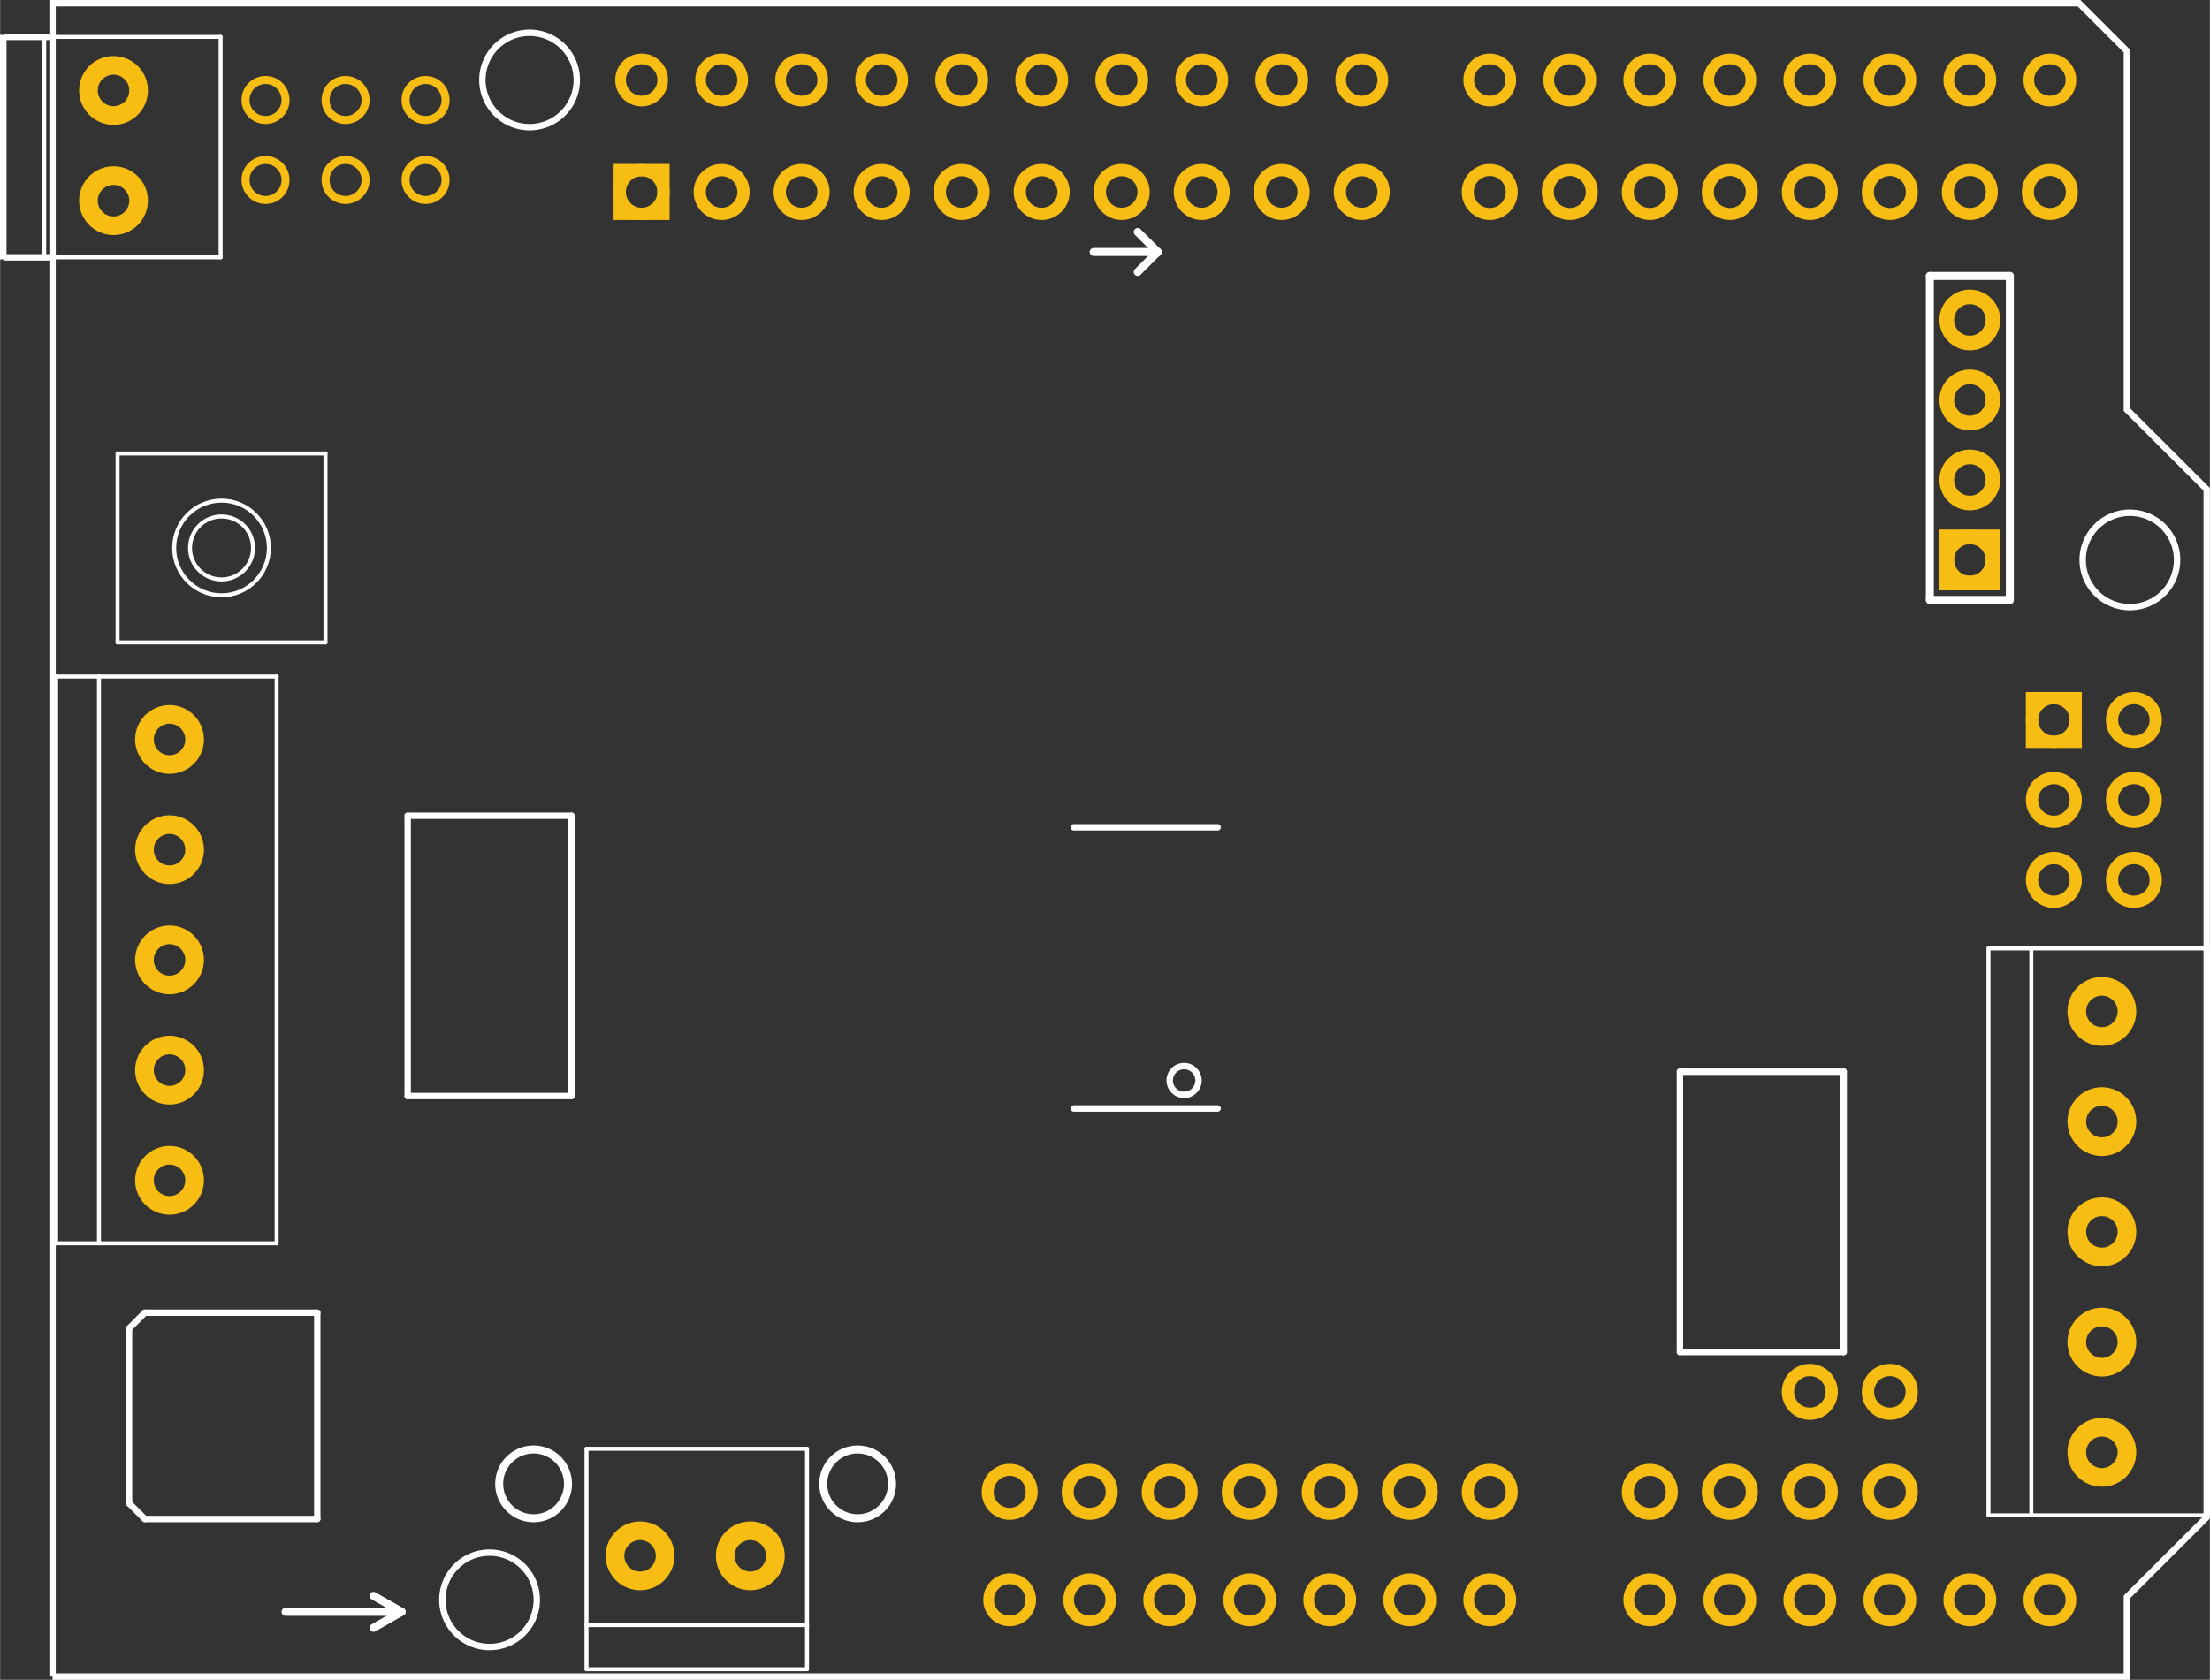 <?xml version='1.0' encoding='UTF-8' standalone='no'?>
<!-- Created with Fritzing (http://www.fritzing.org/) -->
<svg xmlns="http://www.w3.org/2000/svg" width="2.762in" y="0in" viewBox="0 0 198.845 151.2" baseProfile="tiny"  version="1.2" height="2.1in" x="0in">
    <rect x="0" y="0" width="198.845" height="151.2" fill="#333333" stroke="none"/>
    <desc >
        <referenceFile >mshield pca9865 v2.3_pcb.svg</referenceFile>
    </desc>
    <desc >Fritzing footprint generated by brd2svg</desc>
    <g gorn="0.2"  id="silkscreen">
        <path stroke="white" fill="none"  stroke-width="0.576" d="M4.72,150.912L4.72,0.288L187.07,0.288L191.377,4.592L191.377,36.868L198.557,44.041L198.557,136.567L191.377,143.739L191.377,150.912L4.72,150.912M43.397,7.2a4.247,4.247,0,1,0,8.495,0,4.247,4.247,0,1,0,-8.495,0zM187.397,50.4a4.247,4.247,0,1,0,8.495,0,4.247,4.247,0,1,0,-8.495,0zM39.797,144a4.247,4.247,0,1,0,8.495,0,4.247,4.247,0,1,0,-8.495,0z"/>
        <line x2="104.165" stroke-linecap="round" x1="98.405" stroke="white" y2="22.68"  y1="22.68" stroke-width="0.72"/>
        <line x2="102.365" stroke-linecap="round" x1="104.165" stroke="white" y2="24.48"  y1="22.68" stroke-width="0.72"/>
        <line x2="102.365" stroke-linecap="round" x1="104.165" stroke="white" y2="20.88"  y1="22.68" stroke-width="0.72"/>
        <line x2="36.125" stroke-linecap="round" x1="25.685" stroke="white" y2="145.08"  y1="145.08" stroke-width="0.72"/>
        <line x2="33.605" stroke-linecap="round" x1="36.125" stroke="white" y2="143.64"  y1="145.08" stroke-width="0.72"/>
        <line x2="33.605" stroke-linecap="round" x1="36.125" stroke="white" y2="146.52"  y1="145.08" stroke-width="0.72"/>
        <line x2="173.645" stroke-linecap="round" x1="173.645" stroke="white" y2="54"  y1="24.84" stroke-width="0.72"/>
        <line x2="180.845" stroke-linecap="round" x1="173.645" stroke="white" y2="54"  y1="54" stroke-width="0.72"/>
        <line x2="180.845" stroke-linecap="round" x1="180.845" stroke="white" y2="24.84"  y1="54" stroke-width="0.72"/>
        <line x2="173.645" stroke-linecap="round" x1="180.845" stroke="white" y2="24.84"  y1="24.84" stroke-width="0.72"/>
        <circle cy="133.56" stroke="white" fill="none"  stroke-width="0.72" r="3.097" cx="48.005"/>
        <circle cy="133.56" stroke="white" fill="none"  stroke-width="0.72" r="3.097" cx="77.165"/>
        <g >
            <title >element:D0-7</title>
            <g >
                <title >package:1X08-CLEANBIG</title>
            </g>
        </g>
        <g >
            <title >element:IC1</title>
            <g >
                <title >package:SSOP24</title>
                <line x2="36.675" stroke-linecap="round" x1="36.675" stroke="white" y2="98.654"  y1="73.426" stroke-width="0.576"/>
                <line x2="51.415" stroke-linecap="round" x1="36.675" stroke="white" y2="98.654"  y1="98.654" stroke-width="0.576"/>
                <line x2="51.415" stroke-linecap="round" x1="51.415" stroke="white" y2="73.426"  y1="98.654" stroke-width="0.576"/>
                <line x2="36.675" stroke-linecap="round" x1="51.415" stroke="white" y2="73.426"  y1="73.426" stroke-width="0.576"/>
                <circle cy="75.977" stroke="white" fill="none"  stroke-width="0" r="1.253" cx="39.438"/>
            </g>
        </g>
        <g >
            <title >element:IC3</title>
            <g >
                <title >package:SSOP24</title>
                <line x2="165.894" stroke-linecap="round" x1="165.894" stroke="white" y2="96.466"  y1="121.694" stroke-width="0.576"/>
                <line x2="151.155" stroke-linecap="round" x1="165.894" stroke="white" y2="96.466"  y1="96.466" stroke-width="0.576"/>
                <line x2="151.155" stroke-linecap="round" x1="151.155" stroke="white" y2="121.694"  y1="96.466" stroke-width="0.576"/>
                <line x2="165.894" stroke-linecap="round" x1="151.155" stroke="white" y2="121.694"  y1="121.694" stroke-width="0.576"/>
                <circle cy="119.143" stroke="white" fill="none"  stroke-width="0" r="1.253" cx="163.131"/>
            </g>
        </g>
        <g >
            <title >element:J1</title>
            <g >
                <title >package:1X05-3.5MM</title>
                <line x2="8.895" stroke-linecap="round" x1="24.883" stroke="white" y2="60.888"  y1="60.888" stroke-width="0.36"/>
                <line x2="5.04" stroke-linecap="round" x1="8.895" stroke="white" y2="60.888"  y1="60.888" stroke-width="0.36"/>
                <line x2="5.04" stroke-linecap="round" x1="5.04" stroke="white" y2="111.912"  y1="60.888" stroke-width="0.36"/>
                <line x2="8.895" stroke-linecap="round" x1="5.04" stroke="white" y2="111.912"  y1="111.912" stroke-width="0.36"/>
                <line x2="24.883" stroke-linecap="round" x1="8.895" stroke="white" y2="111.912"  y1="111.912" stroke-width="0.36"/>
                <line x2="24.883" stroke-linecap="round" x1="24.883" stroke="white" y2="60.888"  y1="111.912" stroke-width="0.36"/>
                <line x2="8.895" stroke-linecap="round" x1="8.895" stroke="white" y2="111.912"  y1="60.888" stroke-width="0.36"/>
            </g>
        </g>
        <g >
            <title >element:J2</title>
            <g >
                <title >package:1X05-3.5MM</title>
                <line x2="182.775" stroke-linecap="round" x1="198.762" stroke="white" y2="85.368"  y1="85.368" stroke-width="0.36"/>
                <line x2="178.92" stroke-linecap="round" x1="182.775" stroke="white" y2="85.368"  y1="85.368" stroke-width="0.36"/>
                <line x2="178.92" stroke-linecap="round" x1="178.92" stroke="white" y2="136.392"  y1="85.368" stroke-width="0.36"/>
                <line x2="182.775" stroke-linecap="round" x1="178.92" stroke="white" y2="136.392"  y1="136.392" stroke-width="0.36"/>
                <line x2="198.762" stroke-linecap="round" x1="182.775" stroke="white" y2="136.392"  y1="136.392" stroke-width="0.36"/>
                <line x2="198.762" stroke-linecap="round" x1="198.762" stroke="white" y2="85.368"  y1="136.392" stroke-width="0.36"/>
                <line x2="182.775" stroke-linecap="round" x1="182.775" stroke="white" y2="136.392"  y1="85.368" stroke-width="0.36"/>
            </g>
        </g>
        <g >
            <title >element:JP2</title>
            <g >
                <title >package:1X08-CLEANBIG</title>
            </g>
        </g>
        <g >
            <title >element:JP3</title>
            <g >
                <title >package:1X10_ROUND70</title>
            </g>
        </g>
        <g >
            <title >element:MPOWER</title>
            <g >
                <title >package:1X2-3.5MM</title>
                <line x2="52.767" stroke-linecap="round" x1="52.767" stroke="white" y2="146.276"  y1="130.402" stroke-width="0.36"/>
                <line x2="52.767" stroke-linecap="round" x1="52.767" stroke="white" y2="150.245"  y1="146.276" stroke-width="0.36"/>
                <line x2="72.609" stroke-linecap="round" x1="52.767" stroke="white" y2="150.245"  y1="150.245" stroke-width="0.36"/>
                <line x2="72.609" stroke-linecap="round" x1="72.609" stroke="white" y2="146.276"  y1="150.245" stroke-width="0.36"/>
                <line x2="72.609" stroke-linecap="round" x1="72.609" stroke="white" y2="130.402"  y1="146.276" stroke-width="0.36"/>
                <line x2="52.767" stroke-linecap="round" x1="72.609" stroke="white" y2="130.402"  y1="130.402" stroke-width="0.36"/>
                <line x2="72.609" stroke-linecap="round" x1="52.767" stroke="white" y2="146.276"  y1="146.276" stroke-width="0.36"/>
            </g>
        </g>
        <g >
            <title >element:Q1</title>
            <g >
                <title >package:D-PAK_TO252AA</title>
                <line x2="28.539" stroke-linecap="round" x1="28.539" stroke="white" y2="136.724"  y1="118.156" stroke-width="0.576"/>
                <line x2="13.02" stroke-linecap="round" x1="28.539" stroke="white" y2="136.724"  y1="136.724" stroke-width="0.576"/>
                <line x2="11.602" stroke-linecap="round" x1="13.02" stroke="white" y2="135.306"  y1="136.724" stroke-width="0.576"/>
                <line x2="11.602" stroke-linecap="round" x1="11.602" stroke="white" y2="119.574"  y1="135.306" stroke-width="0.576"/>
                <line x2="13.02" stroke-linecap="round" x1="11.602" stroke="white" y2="118.156"  y1="119.574" stroke-width="0.576"/>
                <line x2="28.539" stroke-linecap="round" x1="13.02" stroke="white" y2="118.156"  y1="118.156" stroke-width="0.576"/>
            </g>
        </g>
        <g >
            <title >element:SERPWR</title>
            <g >
                <title >package:1X2-3.5MM</title>
                <line x2="3.969" stroke-linecap="round" x1="19.843" stroke="white" y2="3.322"  y1="3.322" stroke-width="0.36"/>
                <line x2="0" stroke-linecap="round" x1="3.969" stroke="white" y2="3.322"  y1="3.322" stroke-width="0.36"/>
                <line x2="0" stroke-linecap="round" x1="0" stroke="white" y2="23.165"  y1="3.322" stroke-width="0.36"/>
                <line x2="3.969" stroke-linecap="round" x1="0" stroke="white" y2="23.165"  y1="23.165" stroke-width="0.36"/>
                <line x2="19.843" stroke-linecap="round" x1="3.969" stroke="white" y2="23.165"  y1="23.165" stroke-width="0.36"/>
                <line x2="19.843" stroke-linecap="round" x1="19.843" stroke="white" y2="3.322"  y1="23.165" stroke-width="0.36"/>
                <line x2="3.969" stroke-linecap="round" x1="3.969" stroke="white" y2="23.165"  y1="3.322" stroke-width="0.36"/>
            </g>
        </g>
        <g >
            <title >element:SW1</title>
            <g >
                <title >package:EVQ-Q2</title>
                <line x2="10.57" stroke-linecap="round" x1="29.279" stroke="white" y2="57.824"  y1="57.824" stroke-width="0.36"/>
                <line x2="10.57" stroke-linecap="round" x1="10.57" stroke="white" y2="40.816"  y1="57.824" stroke-width="0.36"/>
                <line x2="29.279" stroke-linecap="round" x1="10.57" stroke="white" y2="40.816"  y1="40.816" stroke-width="0.36"/>
                <line x2="29.279" stroke-linecap="round" x1="29.279" stroke="white" y2="57.824"  y1="40.816" stroke-width="0.36"/>
                <circle cy="49.32" stroke="white" fill="none"  stroke-width="0.36" r="4.261" cx="19.925"/>
                <circle cy="49.32" stroke="white" fill="none"  stroke-width="0.36" r="2.835" cx="19.925"/>
            </g>
        </g>
        <g >
            <title >element:U$1</title>
            <g >
                <title >package:ARDUINOR3_ICSP</title>
            </g>
        </g>
        <g >
            <title >element:U$5</title>
            <g >
                <title >package:ADAFRUIT_TEXT_30MM</title>
            </g>
        </g>
        <g >
            <title >element:U2</title>
            <g >
                <title >package:TSSOP28</title>
                <line x2="109.556" stroke-linecap="round" x1="96.614" stroke="white" y2="74.465"  y1="74.465" stroke-width="0.576"/>
                <line x2="96.614" stroke-linecap="round" x1="109.556" stroke="white" y2="99.775"  y1="99.775" stroke-width="0.576"/>
                <circle cy="97.255" stroke="white" fill="none"  stroke-width="0.576" r="1.296" cx="106.541"/>
            </g>
        </g>
        <line fill-opacity="1" x2="4.445" x1="0.288" stroke="white" fill="none" y2="23.165"  y1="23.165" stroke-width="0.576"/>
        <line fill-opacity="1" x2="4.445" x1="0.288" stroke="white" fill="none" y2="3.322"  y1="3.322" stroke-width="0.576"/>
        <line fill-opacity="1" x2="0.288" x1="0.288" stroke="white" fill="none" y2="3.322"  y1="23.165" stroke-width="0.576"/>
    </g>
    <g gorn="0.3"  id="copper1">
        <g gorn="0.3.0"  id="copper0">
            <circle gorn="0.3.0.0" cy="7.2" stroke="#F7BD13" fill="none"  connectorname="N$158" id="connector341pad" stroke-width="0" r="0" cx="170.045"/>
            <circle gorn="0.3.0.1" cy="7.2" stroke="#F7BD13" fill="none"  connectorname="N$159" id="connector342pad" stroke-width="0" r="0" cx="170.045"/>
            <circle gorn="0.3.0.2" cy="7.2" stroke="#F7BD13" fill="none"  connectorname="N$156" id="connector339pad" stroke-width="0" r="0" cx="170.045"/>
            <circle gorn="0.3.0.3" cy="7.2" stroke="#F7BD13" fill="none"  connectorname="N$157" id="connector340pad" stroke-width="0" r="0" cx="170.045"/>
            <circle gorn="0.3.0.4" cy="7.2" stroke="#F7BD13" fill="none"  connectorname="N$154" id="connector337pad" stroke-width="0" r="0" cx="170.045"/>
            <circle gorn="0.3.0.5" cy="7.2" stroke="#F7BD13" fill="none"  connectorname="N$155" id="connector338pad" stroke-width="0" r="0" cx="170.045"/>
            <circle gorn="0.3.0.6" cy="7.2" stroke="#F7BD13" fill="none"  connectorname="N$152" id="connector335pad" stroke-width="0" r="0" cx="170.045"/>
            <circle gorn="0.3.0.7" cy="7.2" stroke="#F7BD13" fill="none"  connectorname="N$153" id="connector336pad" stroke-width="0" r="0" cx="170.045"/>
            <circle gorn="0.3.0.8" cy="7.2" stroke="#F7BD13" fill="none"  connectorname="N$150" id="connector333pad" stroke-width="0" r="0" cx="170.045"/>
            <circle gorn="0.3.0.9" cy="7.2" stroke="#F7BD13" fill="none"  connectorname="N$151" id="connector334pad" stroke-width="0" r="0" cx="170.045"/>
            <circle gorn="0.3.0.10" cy="7.2" stroke="#F7BD13" fill="none"  connectorname="N$148" id="connector331pad" stroke-width="0" r="0" cx="170.045"/>
            <circle gorn="0.3.0.11" cy="7.2" stroke="#F7BD13" fill="none"  connectorname="N$149" id="connector332pad" stroke-width="0" r="0" cx="170.045"/>
            <circle gorn="0.3.0.12" cy="7.2" stroke="#F7BD13" fill="none"  connectorname="N$146" id="connector329pad" stroke-width="0" r="0" cx="170.045"/>
            <circle gorn="0.3.0.13" cy="7.2" stroke="#F7BD13" fill="none"  connectorname="N$147" id="connector330pad" stroke-width="0" r="0" cx="170.045"/>
            <circle gorn="0.3.0.14" cy="7.2" stroke="#F7BD13" fill="none"  connectorname="N$144" id="connector327pad" stroke-width="0" r="0" cx="170.045"/>
            <circle gorn="0.3.0.15" cy="7.2" stroke="#F7BD13" fill="none"  connectorname="N$145" id="connector328pad" stroke-width="0" r="0" cx="170.045"/>
            <circle gorn="0.3.0.16" cy="7.2" stroke="#F7BD13" fill="none"  connectorname="N$142" id="connector325pad" stroke-width="0" r="0" cx="170.045"/>
            <circle gorn="0.3.0.17" cy="7.2" stroke="#F7BD13" fill="none"  connectorname="N$143" id="connector326pad" stroke-width="0" r="0" cx="170.045"/>
            <circle gorn="0.3.0.18" cy="7.2" stroke="#F7BD13" fill="none"  connectorname="N$138" id="connector323pad" stroke-width="0" r="0" cx="170.045"/>
            <circle gorn="0.3.0.19" cy="7.2" stroke="#F7BD13" fill="none"  connectorname="N$141" id="connector324pad" stroke-width="0" r="0" cx="170.045"/>
            <circle gorn="0.3.0.20" cy="7.2" stroke="#F7BD13" fill="none"  connectorname="N$136" id="connector321pad" stroke-width="0" r="0" cx="170.045"/>
            <circle gorn="0.3.0.21" cy="7.2" stroke="#F7BD13" fill="none"  connectorname="N$137" id="connector322pad" stroke-width="0" r="0" cx="170.045"/>
            <circle gorn="0.3.0.22" cy="7.2" stroke="#F7BD13" fill="none"  connectorname="N$128" id="connector319pad" stroke-width="0" r="0" cx="170.045"/>
            <circle gorn="0.3.0.23" cy="7.2" stroke="#F7BD13" fill="none"  connectorname="N$135" id="connector320pad" stroke-width="0" r="0" cx="170.045"/>
            <circle gorn="0.3.0.24" cy="7.2" stroke="#F7BD13" fill="none"  connectorname="N$126" id="connector317pad" stroke-width="0" r="0" cx="170.045"/>
            <circle gorn="0.3.0.25" cy="7.2" stroke="#F7BD13" fill="none"  connectorname="N$127" id="connector318pad" stroke-width="0" r="0" cx="170.045"/>
            <circle gorn="0.3.0.26" cy="7.2" stroke="#F7BD13" fill="none"  connectorname="N$124" id="connector315pad" stroke-width="0" r="0" cx="170.045"/>
            <circle gorn="0.3.0.27" cy="7.2" stroke="#F7BD13" fill="none"  connectorname="N$125" id="connector316pad" stroke-width="0" r="0" cx="170.045"/>
            <circle gorn="0.3.0.28" cy="7.2" stroke="#F7BD13" fill="none"  connectorname="N$122" id="connector313pad" stroke-width="0" r="0" cx="170.045"/>
            <circle gorn="0.3.0.29" cy="7.2" stroke="#F7BD13" fill="none"  connectorname="N$123" id="connector314pad" stroke-width="0" r="0" cx="170.045"/>
            <circle gorn="0.3.0.30" cy="7.2" stroke="#F7BD13" fill="none"  connectorname="N$120" id="connector311pad" stroke-width="0" r="0" cx="170.045"/>
            <circle gorn="0.3.0.31" cy="7.2" stroke="#F7BD13" fill="none"  connectorname="N$121" id="connector312pad" stroke-width="0" r="0" cx="170.045"/>
            <circle gorn="0.3.0.32" cy="7.2" stroke="#F7BD13" fill="none"  connectorname="N$118" id="connector309pad" stroke-width="0" r="0" cx="170.045"/>
            <circle gorn="0.3.0.33" cy="7.2" stroke="#F7BD13" fill="none"  connectorname="N$119" id="connector310pad" stroke-width="0" r="0" cx="170.045"/>
            <circle gorn="0.3.0.34" cy="7.2" stroke="#F7BD13" fill="none"  connectorname="N$116" id="connector307pad" stroke-width="0" r="0" cx="170.045"/>
            <circle gorn="0.3.0.35" cy="7.2" stroke="#F7BD13" fill="none"  connectorname="N$117" id="connector308pad" stroke-width="0" r="0" cx="170.045"/>
            <circle gorn="0.3.0.36" cy="7.2" stroke="#F7BD13" fill="none"  connectorname="N$114" id="connector305pad" stroke-width="0" r="0" cx="170.045"/>
            <circle gorn="0.3.0.37" cy="7.2" stroke="#F7BD13" fill="none"  connectorname="N$115" id="connector306pad" stroke-width="0" r="0" cx="170.045"/>
            <circle gorn="0.3.0.38" cy="7.2" stroke="#F7BD13" fill="none"  connectorname="N$112" id="connector303pad" stroke-width="0" r="0" cx="170.045"/>
            <circle gorn="0.3.0.39" cy="7.2" stroke="#F7BD13" fill="none"  connectorname="N$113" id="connector304pad" stroke-width="0" r="0" cx="170.045"/>
            <circle gorn="0.3.0.40" cy="7.2" stroke="#F7BD13" fill="none"  connectorname="N$110" id="connector301pad" stroke-width="0" r="0" cx="170.045"/>
            <circle gorn="0.3.0.41" cy="7.2" stroke="#F7BD13" fill="none"  connectorname="N$111" id="connector302pad" stroke-width="0" r="0" cx="170.045"/>
            <circle gorn="0.3.0.42" cy="7.2" stroke="#F7BD13" fill="none"  connectorname="N$108" id="connector299pad" stroke-width="0" r="0" cx="170.045"/>
            <circle gorn="0.3.0.43" cy="7.2" stroke="#F7BD13" fill="none"  connectorname="N$109" id="connector300pad" stroke-width="0" r="0" cx="170.045"/>
            <circle gorn="0.3.0.44" cy="7.2" stroke="#F7BD13" fill="none"  connectorname="N$106" id="connector297pad" stroke-width="0" r="0" cx="170.045"/>
            <circle gorn="0.3.0.45" cy="7.2" stroke="#F7BD13" fill="none"  connectorname="N$107" id="connector298pad" stroke-width="0" r="0" cx="170.045"/>
            <circle gorn="0.3.0.46" cy="7.2" stroke="#F7BD13" fill="none"  connectorname="N$104" id="connector295pad" stroke-width="0" r="0" cx="170.045"/>
            <circle gorn="0.3.0.47" cy="7.2" stroke="#F7BD13" fill="none"  connectorname="N$105" id="connector296pad" stroke-width="0" r="0" cx="170.045"/>
            <circle gorn="0.3.0.48" cy="7.2" stroke="#F7BD13" fill="none"  connectorname="N$102" id="connector293pad" stroke-width="0" r="0" cx="170.045"/>
            <circle gorn="0.3.0.49" cy="7.2" stroke="#F7BD13" fill="none"  connectorname="N$103" id="connector294pad" stroke-width="0" r="0" cx="170.045"/>
            <circle gorn="0.3.0.50" cy="7.2" stroke="#F7BD13" fill="none"  connectorname="N$100" id="connector291pad" stroke-width="0" r="0" cx="170.045"/>
            <circle gorn="0.3.0.51" cy="7.2" stroke="#F7BD13" fill="none"  connectorname="N$101" id="connector292pad" stroke-width="0" r="0" cx="170.045"/>
            <circle gorn="0.3.0.52" cy="7.2" stroke="#F7BD13" fill="none"  connectorname="N$98" id="connector289pad" stroke-width="0" r="0" cx="170.045"/>
            <circle gorn="0.3.0.53" cy="7.2" stroke="#F7BD13" fill="none"  connectorname="N$99" id="connector290pad" stroke-width="0" r="0" cx="170.045"/>
            <circle gorn="0.3.0.54" cy="7.2" stroke="#F7BD13" fill="none"  connectorname="N$96" id="connector287pad" stroke-width="0" r="0" cx="170.045"/>
            <circle gorn="0.3.0.55" cy="7.2" stroke="#F7BD13" fill="none"  connectorname="N$97" id="connector288pad" stroke-width="0" r="0" cx="170.045"/>
            <circle gorn="0.3.0.56" cy="7.2" stroke="#F7BD13" fill="none"  connectorname="N$94" id="connector285pad" stroke-width="0" r="0" cx="170.045"/>
            <circle gorn="0.3.0.57" cy="7.2" stroke="#F7BD13" fill="none"  connectorname="N$95" id="connector286pad" stroke-width="0" r="0" cx="170.045"/>
            <circle gorn="0.3.0.58" cy="7.2" stroke="#F7BD13" fill="none"  connectorname="N$92" id="connector283pad" stroke-width="0" r="0" cx="170.045"/>
            <circle gorn="0.3.0.59" cy="7.2" stroke="#F7BD13" fill="none"  connectorname="N$93" id="connector284pad" stroke-width="0" r="0" cx="170.045"/>
            <circle gorn="0.3.0.60" cy="7.2" stroke="#F7BD13" fill="none"  connectorname="N$90" id="connector281pad" stroke-width="0" r="0" cx="170.045"/>
            <circle gorn="0.3.0.61" cy="7.2" stroke="#F7BD13" fill="none"  connectorname="N$91" id="connector282pad" stroke-width="0" r="0" cx="170.045"/>
            <circle gorn="0.3.0.62" cy="7.2" stroke="#F7BD13" fill="none"  connectorname="N$84" id="connector279pad" stroke-width="0" r="0" cx="170.045"/>
            <circle gorn="0.3.0.63" cy="7.2" stroke="#F7BD13" fill="none"  connectorname="N$89" id="connector280pad" stroke-width="0" r="0" cx="170.045"/>
            <circle gorn="0.3.0.64" cy="7.2" stroke="#F7BD13" fill="none"  connectorname="N$82" id="connector277pad" stroke-width="0" r="0" cx="170.045"/>
            <circle gorn="0.3.0.65" cy="7.2" stroke="#F7BD13" fill="none"  connectorname="N$83" id="connector278pad" stroke-width="0" r="0" cx="170.045"/>
            <circle gorn="0.3.0.66" cy="7.2" stroke="#F7BD13" fill="none"  connectorname="N$80" id="connector275pad" stroke-width="0" r="0" cx="170.045"/>
            <circle gorn="0.3.0.67" cy="7.2" stroke="#F7BD13" fill="none"  connectorname="N$81" id="connector276pad" stroke-width="0" r="0" cx="170.045"/>
            <circle gorn="0.3.0.68" cy="7.2" stroke="#F7BD13" fill="none"  connectorname="N$78" id="connector273pad" stroke-width="0" r="0" cx="170.045"/>
            <circle gorn="0.3.0.69" cy="7.2" stroke="#F7BD13" fill="none"  connectorname="N$79" id="connector274pad" stroke-width="0" r="0" cx="170.045"/>
            <circle gorn="0.3.0.70" cy="7.2" stroke="#F7BD13" fill="none"  connectorname="N$76" id="connector271pad" stroke-width="0" r="0" cx="170.045"/>
            <circle gorn="0.3.0.71" cy="7.2" stroke="#F7BD13" fill="none"  connectorname="N$77" id="connector272pad" stroke-width="0" r="0" cx="170.045"/>
            <circle gorn="0.3.0.72" cy="7.2" stroke="#F7BD13" fill="none"  connectorname="N$74" id="connector269pad" stroke-width="0" r="0" cx="170.045"/>
            <circle gorn="0.3.0.73" cy="7.2" stroke="#F7BD13" fill="none"  connectorname="N$75" id="connector270pad" stroke-width="0" r="0" cx="170.045"/>
            <circle gorn="0.3.0.74" cy="7.2" stroke="#F7BD13" fill="none"  connectorname="N$72" id="connector267pad" stroke-width="0" r="0" cx="170.045"/>
            <circle gorn="0.3.0.75" cy="7.2" stroke="#F7BD13" fill="none"  connectorname="N$73" id="connector268pad" stroke-width="0" r="0" cx="170.045"/>
            <circle gorn="0.3.0.76" cy="7.2" stroke="#F7BD13" fill="none"  connectorname="N$70" id="connector265pad" stroke-width="0" r="0" cx="170.045"/>
            <circle gorn="0.3.0.77" cy="7.2" stroke="#F7BD13" fill="none"  connectorname="N$71" id="connector266pad" stroke-width="0" r="0" cx="170.045"/>
            <circle gorn="0.3.0.78" cy="7.2" stroke="#F7BD13" fill="none"  connectorname="N$68" id="connector263pad" stroke-width="0" r="0" cx="170.045"/>
            <circle gorn="0.3.0.79" cy="7.2" stroke="#F7BD13" fill="none"  connectorname="N$69" id="connector264pad" stroke-width="0" r="0" cx="170.045"/>
            <circle gorn="0.3.0.80" cy="7.2" stroke="#F7BD13" fill="none"  connectorname="N$66" id="connector261pad" stroke-width="0" r="0" cx="170.045"/>
            <circle gorn="0.3.0.81" cy="7.2" stroke="#F7BD13" fill="none"  connectorname="N$67" id="connector262pad" stroke-width="0" r="0" cx="170.045"/>
            <circle gorn="0.3.0.82" cy="7.2" stroke="#F7BD13" fill="none"  connectorname="N$64" id="connector259pad" stroke-width="0" r="0" cx="170.045"/>
            <circle gorn="0.3.0.83" cy="7.2" stroke="#F7BD13" fill="none"  connectorname="N$65" id="connector260pad" stroke-width="0" r="0" cx="170.045"/>
            <circle gorn="0.3.0.84" cy="7.2" stroke="#F7BD13" fill="none"  connectorname="N$62" id="connector257pad" stroke-width="0" r="0" cx="170.045"/>
            <circle gorn="0.3.0.85" cy="7.2" stroke="#F7BD13" fill="none"  connectorname="N$63" id="connector258pad" stroke-width="0" r="0" cx="170.045"/>
            <circle gorn="0.3.0.86" cy="7.2" stroke="#F7BD13" fill="none"  connectorname="N$60" id="connector255pad" stroke-width="0" r="0" cx="170.045"/>
            <circle gorn="0.3.0.87" cy="7.2" stroke="#F7BD13" fill="none"  connectorname="N$61" id="connector256pad" stroke-width="0" r="0" cx="170.045"/>
            <circle gorn="0.3.0.88" cy="7.2" stroke="#F7BD13" fill="none"  connectorname="N$58" id="connector253pad" stroke-width="0" r="0" cx="170.045"/>
            <circle gorn="0.3.0.89" cy="7.2" stroke="#F7BD13" fill="none"  connectorname="N$59" id="connector254pad" stroke-width="0" r="0" cx="170.045"/>
            <circle gorn="0.3.0.90" cy="7.2" stroke="#F7BD13" fill="none"  connectorname="N$56" id="connector251pad" stroke-width="0" r="0" cx="170.045"/>
            <circle gorn="0.3.0.91" cy="7.2" stroke="#F7BD13" fill="none"  connectorname="N$57" id="connector252pad" stroke-width="0" r="0" cx="170.045"/>
            <circle gorn="0.3.0.92" cy="7.2" stroke="#F7BD13" fill="none"  connectorname="N$54" id="connector249pad" stroke-width="0" r="0" cx="170.045"/>
            <circle gorn="0.3.0.93" cy="7.2" stroke="#F7BD13" fill="none"  connectorname="N$55" id="connector250pad" stroke-width="0" r="0" cx="170.045"/>
            <circle gorn="0.3.0.94" cy="7.2" stroke="#F7BD13" fill="none"  connectorname="N$52" id="connector247pad" stroke-width="0" r="0" cx="170.045"/>
            <circle gorn="0.3.0.95" cy="7.2" stroke="#F7BD13" fill="none"  connectorname="N$53" id="connector248pad" stroke-width="0" r="0" cx="170.045"/>
            <circle gorn="0.3.0.96" cy="7.2" stroke="#F7BD13" fill="none"  connectorname="N$50" id="connector245pad" stroke-width="0" r="0" cx="170.045"/>
            <circle gorn="0.3.0.97" cy="7.2" stroke="#F7BD13" fill="none"  connectorname="N$51" id="connector246pad" stroke-width="0" r="0" cx="170.045"/>
            <circle gorn="0.3.0.98" cy="7.2" stroke="#F7BD13" fill="none"  connectorname="N$48" id="connector243pad" stroke-width="0" r="0" cx="170.045"/>
            <circle gorn="0.3.0.99" cy="7.2" stroke="#F7BD13" fill="none"  connectorname="N$49" id="connector244pad" stroke-width="0" r="0" cx="170.045"/>
            <circle gorn="0.3.0.100" cy="7.2" stroke="#F7BD13" fill="none"  connectorname="N$46" id="connector241pad" stroke-width="0" r="0" cx="170.045"/>
            <circle gorn="0.3.0.101" cy="7.2" stroke="#F7BD13" fill="none"  connectorname="N$47" id="connector242pad" stroke-width="0" r="0" cx="170.045"/>
            <circle gorn="0.3.0.102" cy="7.2" stroke="#F7BD13" fill="none"  connectorname="N$44" id="connector239pad" stroke-width="0" r="0" cx="170.045"/>
            <circle gorn="0.3.0.103" cy="7.2" stroke="#F7BD13" fill="none"  connectorname="N$45" id="connector240pad" stroke-width="0" r="0" cx="170.045"/>
            <circle gorn="0.3.0.104" cy="7.2" stroke="#F7BD13" fill="none"  connectorname="N$42" id="connector237pad" stroke-width="0" r="0" cx="170.045"/>
            <circle gorn="0.3.0.105" cy="7.2" stroke="#F7BD13" fill="none"  connectorname="N$43" id="connector238pad" stroke-width="0" r="0" cx="170.045"/>
            <circle gorn="0.3.0.106" cy="7.2" stroke="#F7BD13" fill="none"  connectorname="N$40" id="connector235pad" stroke-width="0" r="0" cx="170.045"/>
            <circle gorn="0.3.0.107" cy="7.2" stroke="#F7BD13" fill="none"  connectorname="N$41" id="connector236pad" stroke-width="0" r="0" cx="170.045"/>
            <circle gorn="0.3.0.108" cy="7.2" stroke="#F7BD13" fill="none"  connectorname="N$38" id="connector233pad" stroke-width="0" r="0" cx="170.045"/>
            <circle gorn="0.3.0.109" cy="7.2" stroke="#F7BD13" fill="none"  connectorname="N$39" id="connector234pad" stroke-width="0" r="0" cx="170.045"/>
            <circle gorn="0.3.0.110" cy="7.2" stroke="#F7BD13" fill="none"  connectorname="N$36" id="connector231pad" stroke-width="0" r="0" cx="170.045"/>
            <circle gorn="0.3.0.111" cy="7.2" stroke="#F7BD13" fill="none"  connectorname="N$37" id="connector232pad" stroke-width="0" r="0" cx="170.045"/>
            <circle gorn="0.3.0.112" cy="7.2" stroke="#F7BD13" fill="none"  connectorname="N$34" id="connector229pad" stroke-width="0" r="0" cx="170.045"/>
            <circle gorn="0.3.0.113" cy="7.2" stroke="#F7BD13" fill="none"  connectorname="N$35" id="connector230pad" stroke-width="0" r="0" cx="170.045"/>
            <circle gorn="0.3.0.114" cy="17.28" stroke="#F7BD13" fill="none"  connectorname="D10" id="connector115pad" stroke-width="1.103" r="1.969" cx="108.125"/>
            <circle gorn="0.3.0.115" cy="7.2" stroke="#F7BD13" fill="none"  connectorname="D9" id="connector179pad" stroke-width="0.959" r="1.897" cx="115.325"/>
            <circle gorn="0.3.0.116" cy="17.28" stroke="#F7BD13" fill="none"  connectorname="D9" id="connector116pad" stroke-width="1.103" r="1.969" cx="115.325"/>
            <circle gorn="0.3.0.117" cy="7.2" stroke="#F7BD13" fill="none"  connectorname="AD5/SCL" id="connector195pad" stroke-width="0.959" r="1.897" cx="57.725"/>
            <circle gorn="0.3.0.118" cy="17.28" stroke="#F7BD13" fill="none"  connectorname="D8" id="connector117pad" stroke-width="1.103" r="1.969" cx="122.525"/>
            <circle gorn="0.3.0.119" cy="125.28" stroke="#F7BD13" fill="none"  connectorname="AD5/SCL" id="connector118pad" stroke-width="1.103" r="1.969" cx="170.045"/>
            <circle gorn="0.3.0.120" cy="79.2" stroke="#F7BD13" fill="none"  connectorname="GND" id="connector187pad" stroke-width="1.103" r="1.969" cx="192.005"/>
            <circle gorn="0.3.0.121" cy="125.28" stroke="#F7BD13" fill="none"  connectorname="AD4/SDA" id="connector119pad" stroke-width="1.103" r="1.969" cx="162.845"/>
            <circle gorn="0.3.0.122" cy="7.2" stroke="#F7BD13" fill="none"  connectorname="D5" id="connector175pad" stroke-width="0.959" r="1.897" cx="148.445"/>
            <circle gorn="0.3.0.123" cy="140.04" stroke="#F7BD13" fill="none"  connectorname="GND" id="connector122pad" stroke-width="1.679" r="2.257" cx="67.507"/>
            <circle gorn="0.3.0.124" cy="7.2" stroke="#F7BD13" fill="none"  connectorname="D13" id="connector183pad" stroke-width="0.959" r="1.897" cx="86.525"/>
            <circle gorn="0.3.0.125" cy="140.04" stroke="#F7BD13" fill="none"  connectorname="VMOTOR" id="connector123pad" stroke-width="1.679" r="2.257" cx="57.586"/>
            <circle gorn="0.3.0.126" cy="7.2" stroke="#F7BD13" fill="none"  connectorname="D3" id="connector173pad" stroke-width="0.959" r="1.897" cx="162.845"/>
            <circle gorn="0.3.0.127" cy="7.2" stroke="#F7BD13" fill="none"  connectorname="D7" id="connector177pad" stroke-width="0.959" r="1.897" cx="134.045"/>
            <circle gorn="0.3.0.128" cy="7.2" stroke="#F7BD13" fill="none"  connectorname="D11" id="connector181pad" stroke-width="0.959" r="1.897" cx="100.925"/>
            <circle gorn="0.3.0.129" cy="144" stroke="#F7BD13" fill="none"  connectorname="GND" id="connector185pad" stroke-width="0.959" r="1.897" cx="126.845"/>
            <circle gorn="0.3.0.130" cy="64.8" stroke="#F7BD13" fill="none"  connectorname="MISO" id="connector189pad" stroke-width="1.103" r="1.969" cx="184.805"/>
            <rect width="3.937" y="62.831" stroke="#F7BD13" fill="none"  stroke-width="1.103" height="3.937" x="182.836"/>
            <circle gorn="0.3.0.132" cy="79.2" stroke="#F7BD13" fill="none"  connectorname="/RST" id="connector193pad" stroke-width="1.103" r="1.969" cx="184.805"/>
            <circle gorn="0.3.0.133" cy="144" stroke="#F7BD13" fill="none"  connectorname="VIN" id="connector197pad" stroke-width="0.959" r="1.897" cx="134.045"/>
            <circle gorn="0.3.0.134" cy="17.28" stroke="#F7BD13" fill="none"  connectorname="D12" id="connector113pad" stroke-width="1.103" r="1.969" cx="93.725"/>
            <circle gorn="0.3.0.135" cy="7.2" stroke="#F7BD13" fill="none"  connectorname="D4" id="connector174pad" stroke-width="0.959" r="1.897" cx="155.645"/>
            <circle gorn="0.3.0.136" cy="7.2" stroke="#F7BD13" fill="none"  connectorname="D6" id="connector176pad" stroke-width="0.959" r="1.897" cx="141.245"/>
            <circle gorn="0.3.0.137" cy="18.062" stroke="#F7BD13" fill="none"  connectorname="+5V" id="connector145pad" stroke-width="1.679" r="2.257" cx="10.205"/>
            <circle gorn="0.3.0.138" cy="7.2" stroke="#F7BD13" fill="none"  connectorname="D8" id="connector178pad" stroke-width="0.959" r="1.897" cx="122.525"/>
            <circle gorn="0.3.0.139" cy="8.141" stroke="#F7BD13" fill="none"  connectorname="GND" id="connector146pad" stroke-width="1.679" r="2.257" cx="10.205"/>
            <circle gorn="0.3.0.140" cy="7.2" stroke="#F7BD13" fill="none"  connectorname="D10" id="connector180pad" stroke-width="0.959" r="1.897" cx="108.125"/>
            <circle gorn="0.3.0.141" cy="9" stroke="#F7BD13" fill="none"  connectorname="GND" id="connector147pad" stroke-width="0.72" r="1.8" cx="23.885"/>
            <circle gorn="0.3.0.142" cy="7.2" stroke="#F7BD13" fill="none"  connectorname="D12" id="connector182pad" stroke-width="0.959" r="1.897" cx="93.725"/>
            <circle gorn="0.3.0.143" cy="9" stroke="#F7BD13" fill="none"  connectorname="+5V" id="connector148pad" stroke-width="0.72" r="1.8" cx="31.085"/>
            <circle gorn="0.3.0.144" cy="7.2" stroke="#F7BD13" fill="none"  connectorname="GND" id="connector184pad" stroke-width="0.959" r="1.897" cx="79.325"/>
            <circle gorn="0.3.0.145" cy="9" stroke="#F7BD13" fill="none"  connectorname="D10" id="connector149pad" stroke-width="0.72" r="1.8" cx="38.285"/>
            <circle gorn="0.3.0.146" cy="144" stroke="#F7BD13" fill="none"  connectorname="GND" id="connector186pad" stroke-width="0.959" r="1.897" cx="119.645"/>
            <circle gorn="0.3.0.147" cy="16.2" stroke="#F7BD13" fill="none"  connectorname="GND" id="connector150pad" stroke-width="0.72" r="1.8" cx="23.885"/>
            <circle gorn="0.3.0.148" cy="144" stroke="#F7BD13" fill="none"  connectorname="IOREF" id="connector188pad" stroke-width="0.959" r="1.897" cx="90.845"/>
            <circle gorn="0.3.0.149" cy="16.2" stroke="#F7BD13" fill="none"  connectorname="+5V" id="connector151pad" stroke-width="0.72" r="1.8" cx="31.085"/>
            <circle gorn="0.3.0.150" cy="72" stroke="#F7BD13" fill="none"  connectorname="MOSI" id="connector190pad" stroke-width="1.103" r="1.969" cx="192.005"/>
            <circle gorn="0.3.0.151" cy="16.2" stroke="#F7BD13" fill="none"  connectorname="D9" id="connector152pad" stroke-width="0.72" r="1.8" cx="38.285"/>
            <circle gorn="0.3.0.152" cy="144" stroke="#F7BD13" fill="none"  connectorname="/RST" id="connector192pad" stroke-width="0.959" r="1.897" cx="98.045"/>
            <circle gorn="0.3.0.153" cy="72" stroke="#F7BD13" fill="none"  connectorname="SCK" id="connector194pad" stroke-width="1.103" r="1.969" cx="184.805"/>
            <circle gorn="0.3.0.154" cy="7.2" stroke="#F7BD13" fill="none"  connectorname="AD4/SDA" id="connector196pad" stroke-width="0.959" r="1.897" cx="64.925"/>
            <circle gorn="0.3.0.155" cy="144" stroke="#F7BD13" fill="none"  connectorname="+3V3" id="connector160pad" stroke-width="0.959" r="1.897" cx="105.245"/>
            <circle gorn="0.3.0.156" cy="144" stroke="#F7BD13" fill="none"  connectorname="+5V" id="connector161pad" stroke-width="0.959" r="1.897" cx="112.445"/>
            <circle gorn="0.3.0.157" cy="64.8" stroke="#F7BD13" fill="none"  connectorname="+5V" id="connector162pad" stroke-width="1.103" r="1.969" cx="192.005"/>
            <circle gorn="0.3.0.158" cy="144" stroke="#F7BD13" fill="none"  connectorname="AD0" id="connector163pad" stroke-width="0.959" r="1.897" cx="148.445"/>
            <circle gorn="0.3.0.159" cy="144" stroke="#F7BD13" fill="none"  connectorname="AD1" id="connector164pad" stroke-width="0.959" r="1.897" cx="155.645"/>
            <circle gorn="0.3.0.160" cy="144" stroke="#F7BD13" fill="none"  connectorname="AD2" id="connector165pad" stroke-width="0.959" r="1.897" cx="162.845"/>
            <circle gorn="0.3.0.161" cy="144" stroke="#F7BD13" fill="none"  connectorname="AD3" id="connector166pad" stroke-width="0.959" r="1.897" cx="170.045"/>
            <circle gorn="0.3.0.162" cy="144" stroke="#F7BD13" fill="none"  connectorname="AD4/SDA" id="connector167pad" stroke-width="0.959" r="1.897" cx="177.245"/>
            <circle gorn="0.3.0.163" cy="144" stroke="#F7BD13" fill="none"  connectorname="AD5/SCL" id="connector168pad" stroke-width="0.959" r="1.897" cx="184.445"/>
            <circle gorn="0.3.0.164" cy="7.2" stroke="#F7BD13" fill="none"  connectorname="AREF" id="connector169pad" stroke-width="0.959" r="1.897" cx="72.125"/>
            <circle gorn="0.3.0.165" cy="7.2" stroke="#F7BD13" fill="none"  connectorname="D0" id="connector170pad" stroke-width="0.959" r="1.897" cx="184.445"/>
            <circle gorn="0.3.0.166" cy="7.2" stroke="#F7BD13" fill="none"  connectorname="D1" id="connector171pad" stroke-width="0.959" r="1.897" cx="177.245"/>
            <circle gorn="0.3.0.167" cy="17.28" stroke="#F7BD13" fill="none"  connectorname="GND" id="connector111pad" stroke-width="1.103" r="1.969" cx="79.325"/>
            <circle gorn="0.3.0.168" cy="17.28" stroke="#F7BD13" fill="none"  connectorname="D11" id="connector114pad" stroke-width="1.103" r="1.969" cx="100.925"/>
            <circle gorn="0.3.0.169" cy="17.28" stroke="#F7BD13" fill="none"  connectorname="AD4/SDA" id="connector109pad" stroke-width="1.103" r="1.969" cx="64.925"/>
            <circle gorn="0.3.0.170" cy="17.28" stroke="#F7BD13" fill="none"  connectorname="D13" id="connector112pad" stroke-width="1.103" r="1.969" cx="86.525"/>
            <circle gorn="0.3.0.171" cy="17.28" stroke="#F7BD13" fill="none"  connectorname="AREF" id="connector110pad" stroke-width="1.103" r="1.969" cx="72.125"/>
            <circle gorn="0.3.0.172" cy="134.28" stroke="#F7BD13" fill="none"  connectorname="/RST" id="connector105pad" stroke-width="1.08" r="1.98" cx="98.045"/>
            <circle gorn="0.3.0.173" cy="17.28" stroke="#F7BD13" fill="none"  connectorname="AD5/SCL" id="connector108pad" stroke-width="1.103" r="1.969" cx="57.725"/>
            <rect width="3.937" y="15.311" stroke="#F7BD13" fill="none"  stroke-width="1.103" height="3.937" x="55.756"/>
            <circle gorn="0.3.0.175" cy="134.28" stroke="#F7BD13" fill="none"  connectorname="+5V" id="connector103pad" stroke-width="1.08" r="1.98" cx="112.445"/>
            <circle gorn="0.3.0.176" cy="134.28" stroke="#F7BD13" fill="none"  connectorname="IOREF" id="connector106pad" stroke-width="1.08" r="1.98" cx="90.845"/>
            <circle gorn="0.3.0.177" cy="134.28" stroke="#F7BD13" fill="none"  connectorname="GND" id="connector101pad" stroke-width="1.08" r="1.98" cx="126.845"/>
            <circle gorn="0.3.0.178" cy="134.28" stroke="#F7BD13" fill="none"  connectorname="+3V3" id="connector104pad" stroke-width="1.08" r="1.98" cx="105.245"/>
            <circle gorn="0.3.0.179" cy="28.8" stroke="#F7BD13" fill="none"  connectorname="PWM15" id="connector99pad" stroke-width="1.319" r="2.077" cx="177.245"/>
            <circle gorn="0.3.0.180" cy="134.28" stroke="#F7BD13" fill="none"  connectorname="GND" id="connector102pad" stroke-width="1.08" r="1.98" cx="119.645"/>
            <circle gorn="0.3.0.181" cy="43.2" stroke="#F7BD13" fill="none"  connectorname="PWM1" id="connector97pad" stroke-width="1.319" r="2.077" cx="177.245"/>
            <circle gorn="0.3.0.182" cy="134.28" stroke="#F7BD13" fill="none"  connectorname="VIN" id="connector100pad" stroke-width="1.08" r="1.98" cx="134.045"/>
            <circle gorn="0.3.0.183" cy="91.037" stroke="#F7BD13" fill="none"  connectorname="M4A" id="connector95pad" stroke-width="1.679" r="2.257" cx="189.125"/>
            <circle gorn="0.3.0.184" cy="36" stroke="#F7BD13" fill="none"  connectorname="PWM14" id="connector98pad" stroke-width="1.319" r="2.077" cx="177.245"/>
            <circle gorn="0.3.0.185" cy="110.88" stroke="#F7BD13" fill="none"  connectorname="GND" id="connector93pad" stroke-width="1.679" r="2.257" cx="189.125"/>
            <circle gorn="0.3.0.186" cy="50.4" stroke="#F7BD13" fill="none"  connectorname="PWM0" id="connector96pad" stroke-width="1.319" r="2.077" cx="177.245"/>
            <rect width="4.153" y="48.323" stroke="#F7BD13" fill="none"  stroke-width="1.319" height="4.153" x="175.168"/>
            <circle gorn="0.3.0.188" cy="130.722" stroke="#F7BD13" fill="none"  connectorname="M3A" id="connector91pad" stroke-width="1.679" r="2.257" cx="189.125"/>
            <circle gorn="0.3.0.189" cy="100.958" stroke="#F7BD13" fill="none"  connectorname="M4B" id="connector94pad" stroke-width="1.679" r="2.257" cx="189.125"/>
            <circle gorn="0.3.0.190" cy="76.478" stroke="#F7BD13" fill="none"  connectorname="M1B" id="connector89pad" stroke-width="1.679" r="2.257" cx="15.245"/>
            <circle gorn="0.3.0.191" cy="120.802" stroke="#F7BD13" fill="none"  connectorname="M3B" id="connector92pad" stroke-width="1.679" r="2.257" cx="189.125"/>
            <circle gorn="0.3.0.192" cy="96.322" stroke="#F7BD13" fill="none"  connectorname="M2B" id="connector87pad" stroke-width="1.679" r="2.257" cx="15.245"/>
            <circle gorn="0.3.0.193" cy="66.557" stroke="#F7BD13" fill="none"  connectorname="M1A" id="connector90pad" stroke-width="1.679" r="2.257" cx="15.245"/>
            <circle gorn="0.3.0.194" cy="86.4" stroke="#F7BD13" fill="none"  connectorname="GND" id="connector88pad" stroke-width="1.679" r="2.257" cx="15.245"/>
            <circle gorn="0.3.0.195" cy="106.242" stroke="#F7BD13" fill="none"  connectorname="M2A" id="connector86pad" stroke-width="1.679" r="2.257" cx="15.245"/>
            <circle gorn="0.3.0.196" cy="17.28" stroke="#F7BD13" fill="none"  connectorname="D7" id="connector37pad" stroke-width="1.08" r="1.98" cx="134.045"/>
            <circle gorn="0.3.0.197" cy="17.28" stroke="#F7BD13" fill="none"  connectorname="D5" id="connector35pad" stroke-width="1.08" r="1.98" cx="148.445"/>
            <circle gorn="0.3.0.198" cy="17.28" stroke="#F7BD13" fill="none"  connectorname="D3" id="connector33pad" stroke-width="1.08" r="1.98" cx="162.845"/>
            <circle gorn="0.3.0.199" cy="17.28" stroke="#F7BD13" fill="none"  connectorname="D6" id="connector36pad" stroke-width="1.08" r="1.98" cx="141.245"/>
            <circle gorn="0.3.0.200" cy="17.28" stroke="#F7BD13" fill="none"  connectorname="D1" id="connector31pad" stroke-width="1.08" r="1.98" cx="177.245"/>
            <circle gorn="0.3.0.201" cy="17.28" stroke="#F7BD13" fill="none"  connectorname="D4" id="connector34pad" stroke-width="1.08" r="1.98" cx="155.645"/>
            <circle gorn="0.3.0.202" cy="134.28" stroke="#F7BD13" fill="none"  connectorname="AD0" id="connector29pad" stroke-width="1.08" r="1.98" cx="148.445"/>
            <circle gorn="0.3.0.203" cy="17.28" stroke="#F7BD13" fill="none"  connectorname="D2" id="connector32pad" stroke-width="1.08" r="1.98" cx="170.045"/>
            <circle gorn="0.3.0.204" cy="134.28" stroke="#F7BD13" fill="none"  connectorname="AD2" id="connector27pad" stroke-width="1.08" r="1.98" cx="162.845"/>
            <circle gorn="0.3.0.205" cy="17.28" stroke="#F7BD13" fill="none"  connectorname="D0" id="connector30pad" stroke-width="1.08" r="1.98" cx="184.445"/>
            <circle gorn="0.3.0.206" cy="134.28" stroke="#F7BD13" fill="none"  connectorname="AD1" id="connector28pad" stroke-width="1.08" r="1.98" cx="155.645"/>
            <circle gorn="0.3.0.207" cy="134.28" stroke="#F7BD13" fill="none"  connectorname="AD3" id="connector26pad" stroke-width="1.08" r="1.98" cx="170.045"/>
            <circle gorn="0.3.0.208" cy="7.2" stroke="#F7BD13" fill="none"  connectorname="D2" id="connector172pad" stroke-width="0.959" r="1.897" cx="170.045"/>
        </g>
    </g>
</svg>

